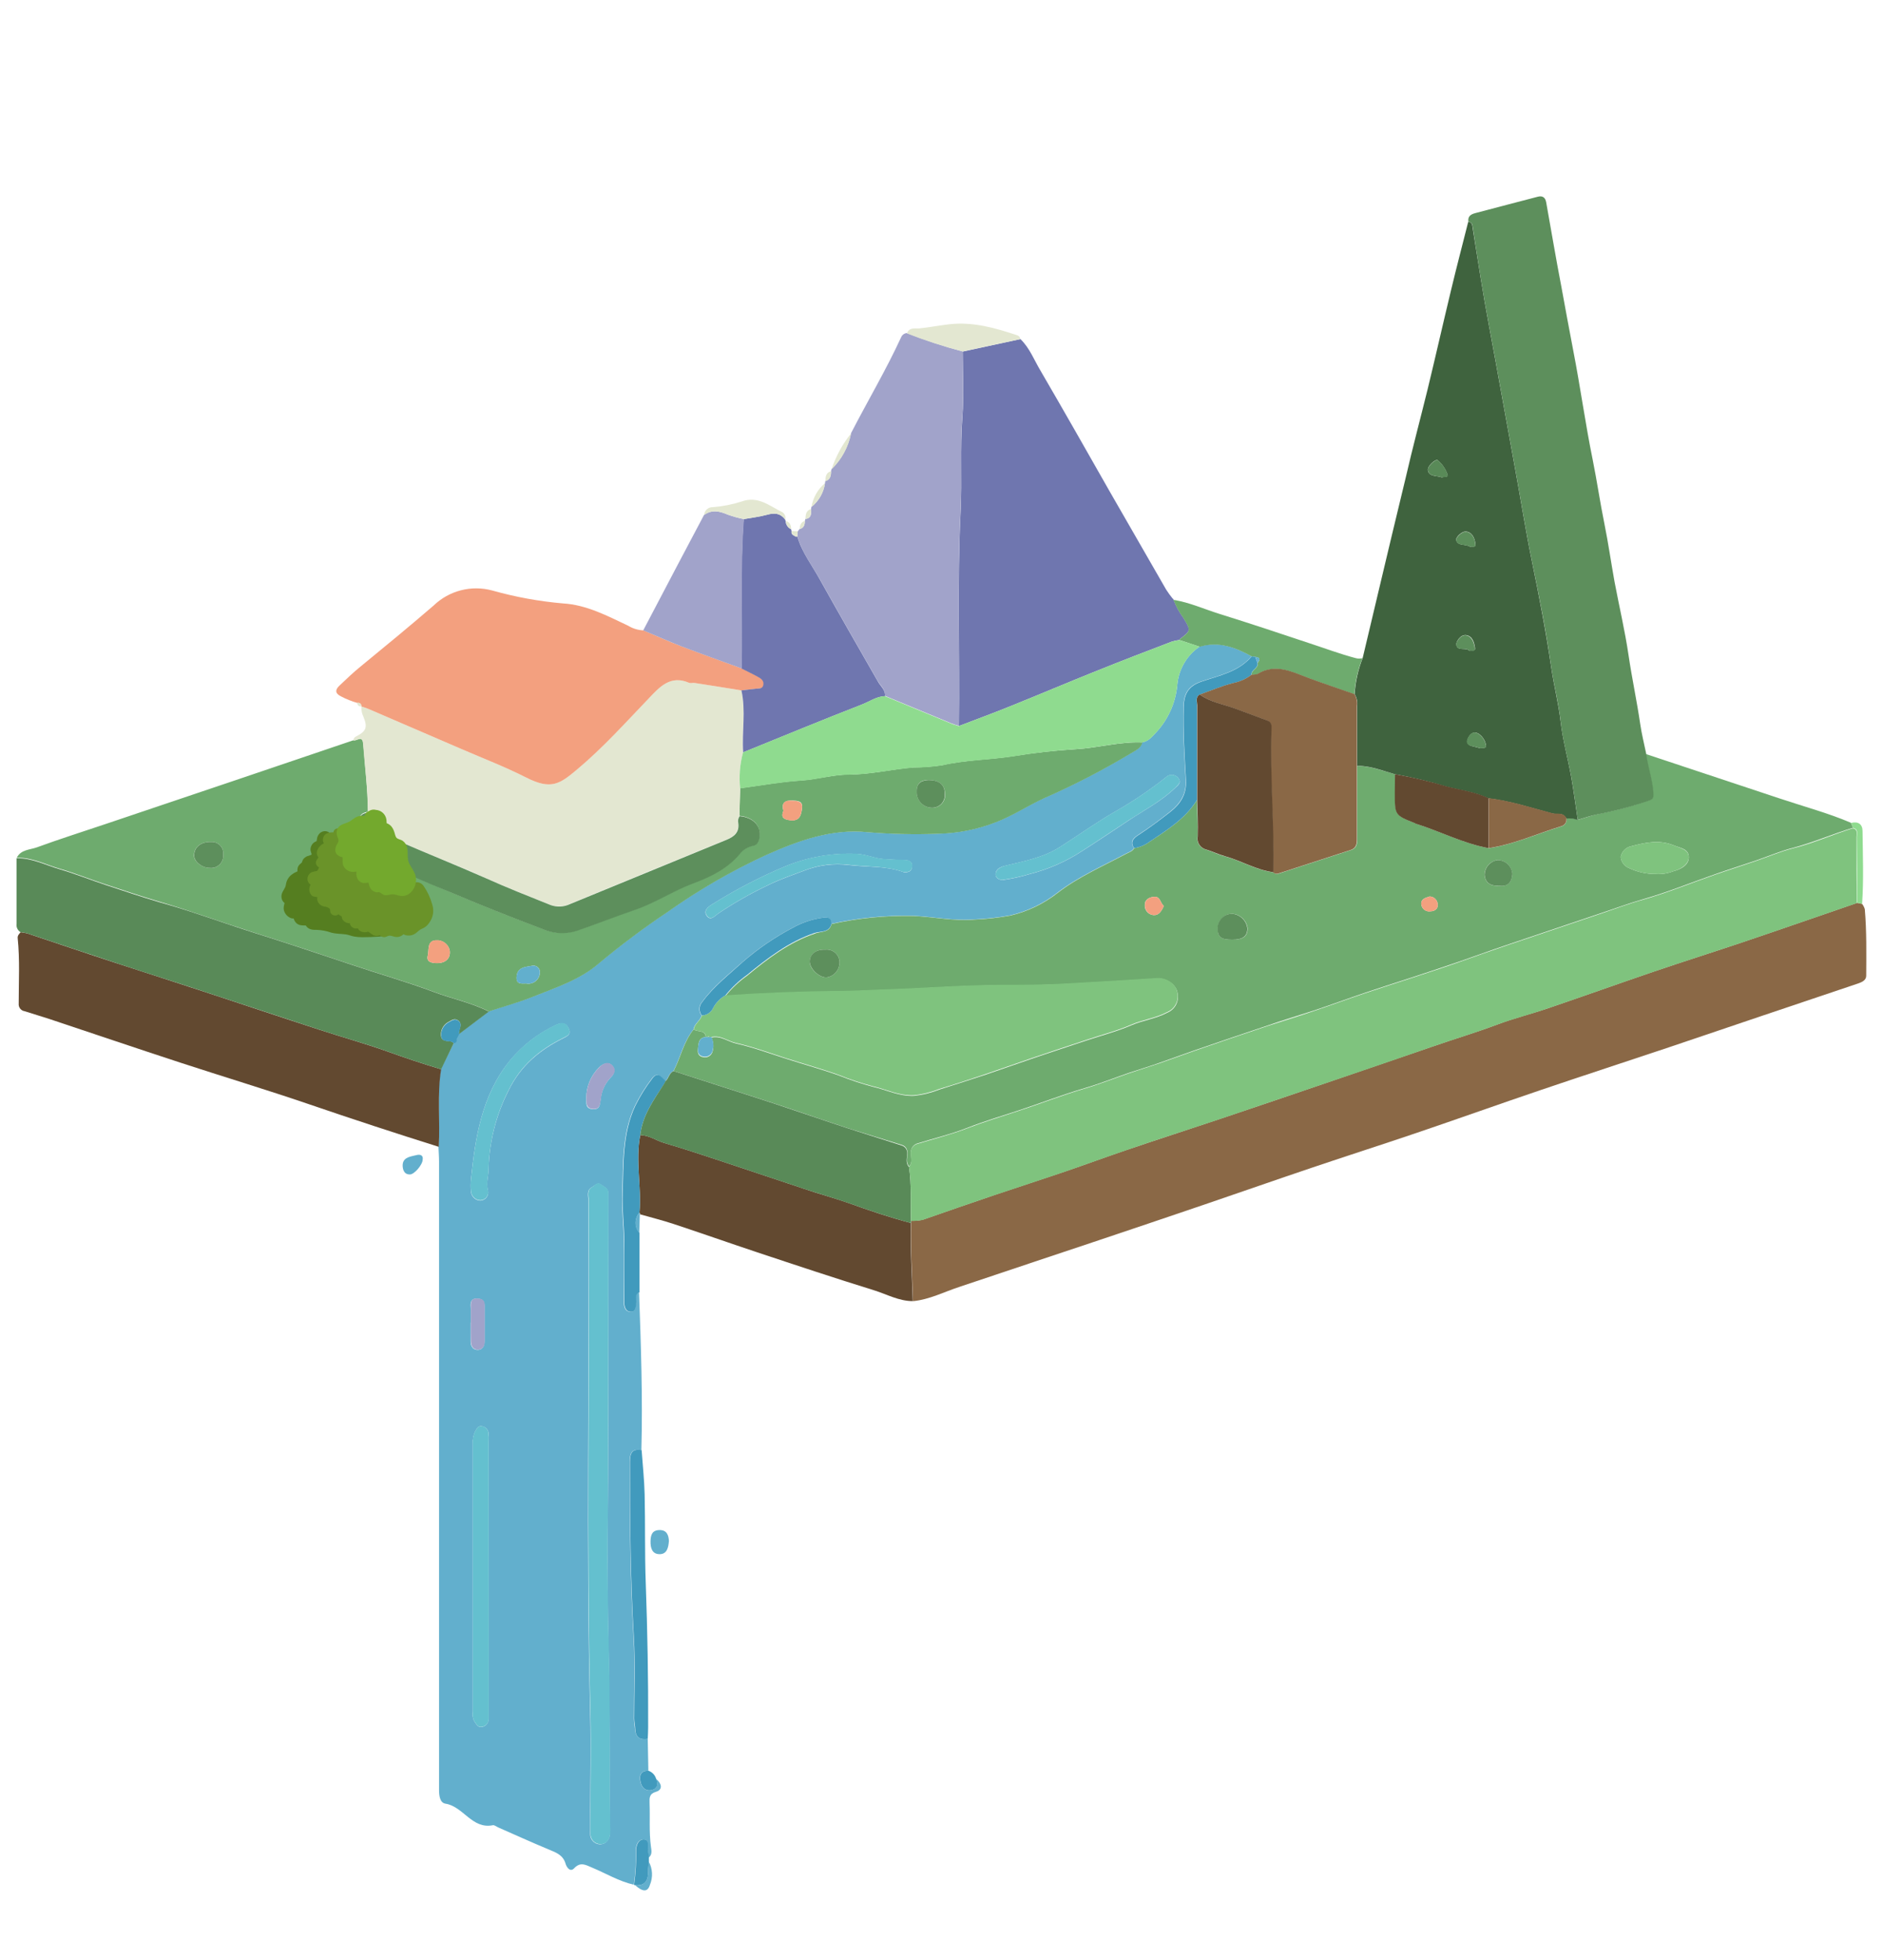 <svg width="943" height="981" viewBox="0 0 943 981" fill="none" xmlns="http://www.w3.org/2000/svg">
<path d="M324.395 870.432L324.697 886.379C320.669 886.253 320.014 888.898 320.694 891.896C321.273 894.415 322.859 896.506 325.729 896.103C329.178 895.624 329.581 893.256 328.498 890.359C331.645 893.004 331.871 895.927 328.498 896.909C325.125 897.892 325.225 899.983 325.301 902.502C325.578 909.757 324.999 917.063 325.981 924.318C326.232 926.157 326.786 928.349 324.848 929.86L324.395 925.93C324.168 923.94 325.2 920.766 322.23 920.766C319.712 920.766 318.378 923.487 318.479 926.182C318.581 931.945 318.227 937.707 317.421 943.414C309.869 941.675 303.425 937.72 296.451 934.823C293.43 933.564 290.712 931.775 287.54 935.176C285.375 937.468 283.612 934.269 283.26 932.959C282.001 928.576 278.628 927.366 275.003 925.855C266.444 922.303 258.01 918.474 249.527 914.745C248.62 914.342 247.588 913.46 246.808 913.637C236.361 915.728 232.081 904.265 223.119 902.855C220.274 902.401 219.846 898.824 219.871 895.75C219.871 865.319 219.871 834.895 219.871 804.48C219.871 730.147 219.871 655.822 219.871 581.506C219.871 578.987 219.67 576.468 219.569 573.948C220.325 561.025 218.663 548.001 220.778 535.128L227.197 522.154C228.682 521.902 228.682 520.768 228.632 519.635L229.664 517.644L244.769 506.232C252.12 503.713 259.596 501.773 266.771 498.902C278.225 494.317 290.258 490.462 299.749 482.275C310.767 473.083 322.262 464.481 334.187 456.503C349.792 445.433 366.395 435.843 383.781 427.86C399.817 420.756 416.507 414.66 434.456 416.524C446.178 417.488 457.947 417.749 469.7 417.305C479.65 417.106 489.486 415.145 498.751 411.511C507.084 408.311 514.535 403.348 522.591 399.62C537.679 393.011 552.327 385.437 566.444 376.947C568.534 375.637 571.353 374.579 571.983 371.581C575.381 371.002 577.244 368.407 579.409 366.14C585.297 359.59 588.878 351.29 589.605 342.51C589.967 338.739 591.153 335.093 593.081 331.832C595.008 328.571 597.629 325.775 600.757 323.641C610.273 320.794 618.656 323.994 626.787 328.503C620.191 336.287 610.575 338.051 601.613 341.099C595.319 343.24 592.852 346.918 592.676 353.695C592.324 365.913 593.104 378.131 593.809 390.324C594.212 397.504 591.09 402.215 585.929 406.346C580.769 410.478 575.482 414.332 569.969 417.935C567.653 419.421 565.639 421.361 567.879 424.459C567.049 426.097 565.362 426.5 563.902 427.281C552.297 433.478 540.037 438.794 529.615 446.805C522.629 452.312 514.514 456.209 505.85 458.217C499.855 459.315 493.79 459.988 487.7 460.232C477.429 461.088 467.283 458.821 457.063 458.418C443.357 458.135 429.666 459.489 416.28 462.449C416.406 459.703 414.82 459.048 412.479 459.325C406.927 460.01 401.564 461.782 396.695 464.54C387.841 469.195 379.554 474.859 371.999 481.418C364.925 487.817 357.272 493.636 351.583 501.572C350.752 502.494 350.276 503.682 350.239 504.923C350.202 506.164 350.607 507.378 351.381 508.348C350.601 510.994 347.731 512.404 347.328 515.251C342.294 521.423 340.808 529.283 337.259 536.135C334.943 537.042 334.892 539.788 333.18 541.174C331.242 539.209 329.203 536.135 326.534 539.788C323.226 544.087 320.35 548.703 317.95 553.568C311.38 567.524 312.16 582.715 311.606 597.604C311.354 605.161 312.311 612.946 312.437 620.629C312.588 631.059 312.437 641.513 312.437 651.943C312.437 654.336 313.217 656.628 315.76 656.628C318.303 656.628 318.277 654.109 318.479 652.119C318.68 650.129 317.371 647.988 320.04 646.904C320.971 673.205 321.902 699.53 321.198 725.856C316.364 725.025 315.382 727.418 315.357 731.801C315.357 761.024 315.584 790.247 317.296 819.444C318.101 832.997 317.447 846.626 317.497 860.23C317.497 862.018 317.9 863.807 318 865.621C318.328 869.727 320.593 871.062 324.395 870.432ZM304.608 713.285V601.609C304.608 600.274 304.608 598.939 304.608 597.629C304.834 594.807 302.443 594.127 300.806 592.893C299.17 591.658 297.836 593.523 296.502 594.228C293.607 595.739 294.639 598.586 294.664 600.929C295.243 686.808 293.405 772.688 295.57 858.542C295.973 874.665 295.57 890.788 295.57 906.91C295.57 910.563 295.57 914.216 295.57 917.869C295.533 918.539 295.63 919.21 295.855 919.842C296.08 920.474 296.43 921.054 296.882 921.549C297.335 922.045 297.882 922.444 298.491 922.725C299.1 923.006 299.759 923.162 300.429 923.184C303.399 923.184 305.111 921.018 305.464 918.146C305.552 916.821 305.552 915.491 305.464 914.166C305.061 883.633 305.464 853.1 304.708 822.568C303.853 785.989 304.608 749.662 304.608 713.285ZM244.769 789.415C244.769 766.81 244.769 744.212 244.769 721.624C244.858 720.127 244.807 718.626 244.618 717.139C244.483 716.312 244.083 715.551 243.48 714.97C242.876 714.388 242.101 714.018 241.269 713.915C239.356 713.613 238.752 715.099 237.997 716.434C237.022 718.373 236.604 720.544 236.788 722.707C236.788 767.397 236.788 812.096 236.788 856.804C236.47 858.623 236.828 860.496 237.795 862.069C238.828 863.354 239.583 865.016 241.697 864.361C242.51 864.148 243.235 863.686 243.772 863.04C244.309 862.395 244.631 861.597 244.693 860.759C244.693 859.449 244.693 858.114 244.693 856.778L244.769 789.415ZM235.857 590.399C235.655 592.476 235.655 594.569 235.857 596.646C235.992 597.82 236.549 598.905 237.424 599.698C238.3 600.491 239.434 600.937 240.615 600.954C241.197 600.925 241.766 600.771 242.283 600.503C242.801 600.235 243.255 599.859 243.615 599.401C243.975 598.943 244.233 598.413 244.371 597.846C244.51 597.28 244.525 596.69 244.416 596.117C243.309 592.339 244.618 588.938 244.668 585.36C245.001 571.569 248.443 558.032 254.738 545.759C260.729 533.49 270.195 525.605 281.951 519.76C284.292 518.602 286.18 517.695 284.77 514.722C283.361 511.749 280.868 511.85 278.477 513.034C269.631 517.156 261.801 523.176 255.543 530.669C241.068 548.328 237.997 569.817 235.857 590.323V590.399ZM502.074 440.507C506.697 439.882 511.26 438.88 515.719 437.509C525.051 435.15 533.925 431.25 541.975 425.971C549.855 420.932 557.634 415.718 565.412 410.553C573.191 405.389 581.599 401.056 588.422 394.481C589.756 393.171 591.971 391.811 590.033 389.442C589.674 388.979 589.219 388.598 588.7 388.325C588.181 388.053 587.609 387.896 587.024 387.865C586.438 387.834 585.853 387.93 585.308 388.145C584.763 388.361 584.271 388.692 583.865 389.115C576.14 395.229 567.979 400.769 559.446 405.691C549.603 411.259 540.364 417.935 530.798 424.006C522.465 429.321 512.874 431.085 503.484 433.352C500.966 433.957 498.726 435.04 498.6 437.433C498.474 439.826 500.765 440.481 502.074 440.431V440.507ZM452.481 436.602C454.998 436.854 456.735 436.073 456.786 433.554C456.836 431.034 454.923 430.531 452.632 430.48C449.359 430.48 446.036 430.253 442.764 430.052C437.905 429.75 433.6 427.533 428.717 427.407C417.03 426.93 405.372 428.886 394.48 433.151C381.292 438.604 368.593 445.169 356.517 452.775C354.276 454.11 352.313 455.949 353.848 458.292C355.812 461.29 358.002 458.418 359.664 457.284C367.827 451.806 376.394 446.955 385.291 442.774C391.081 439.978 397.047 437.962 402.913 435.745C409.971 432.998 417.602 432.054 425.117 432.999C434.305 434.108 443.67 433.302 452.481 436.526V436.602ZM293.607 549.487C293.833 551.855 292.826 554.828 296.678 555.18C300.53 555.533 300.328 552.938 300.781 550.369C301.15 546.23 302.927 542.344 305.816 539.36C307.755 537.571 308.334 535.077 306.42 533.238C304.507 531.399 301.889 532.407 299.925 534.397C295.934 538.379 293.665 543.771 293.607 549.411V549.487ZM235.706 662.019C235.706 665.194 235.706 668.343 235.706 671.492C235.706 673.759 236.763 675.598 239.054 675.699C241.345 675.799 242.604 674.011 242.629 671.744C242.629 665.622 242.629 659.475 242.629 653.328C242.629 650.683 240.942 650.053 238.626 650.028C236.31 650.003 235.63 651.464 235.681 653.555C235.857 656.301 235.807 659.122 235.807 661.944L235.706 662.019Z" fill="#62AFCD"/>
<path d="M416.406 462.524C429.792 459.564 443.483 458.211 457.189 458.493C467.409 458.897 477.554 461.164 487.826 460.307C493.916 460.064 499.981 459.39 505.976 458.292C514.64 456.285 522.755 452.388 529.741 446.88C540.163 438.869 552.397 433.553 564.028 427.356C565.463 426.575 567.175 426.172 568.005 424.535C570.738 424.134 573.331 423.07 575.558 421.436C584.469 415.466 593.658 409.848 599.498 400.376C599.498 406.497 599.926 412.619 599.725 418.741C599.449 420.189 599.75 421.687 600.564 422.916C601.378 424.145 602.64 425.006 604.08 425.316C607.202 426.273 610.197 427.835 613.344 428.616C621.601 430.908 629.053 435.544 637.662 436.652C638.01 437.019 638.46 437.274 638.954 437.381C639.448 437.489 639.963 437.446 640.431 437.257C652.465 433.352 664.498 429.397 676.531 425.517C679.25 424.61 679.678 422.721 679.653 420.126C679.653 407.858 679.653 395.614 679.653 383.346C686.299 383.346 692.391 385.865 698.634 387.553C698.634 390.677 698.634 393.826 698.634 396.975C698.634 408.059 698.634 408.059 708.704 412.09C709.006 412.216 709.308 412.392 709.61 412.493C721.669 416.322 732.997 422.242 745.559 424.56C758.297 422.696 769.953 417.229 782.137 413.576C782.938 413.32 783.617 412.778 784.044 412.053C784.471 411.328 784.617 410.472 784.453 409.646C786.407 409.445 788.382 409.703 790.218 410.402C793.465 409.445 796.688 408.311 800.011 407.555C808.722 405.838 817.308 403.54 825.714 400.678C828.231 399.746 827.904 398.663 827.778 396.647C827.325 390.097 825.084 383.9 824.203 377.426C846.474 384.815 868.736 392.205 890.99 399.595C902.998 403.625 915.258 406.875 926.939 411.838L927.996 414.357C917.801 417.405 908.033 421.764 897.787 424.434C891.469 426.046 885.402 428.691 879.183 430.807C872.462 433.1 865.69 435.216 859.044 437.559C847.162 441.69 835.481 446.477 823.423 449.953C815.644 452.17 808.117 454.992 800.514 457.511C785.158 462.726 769.776 467.865 754.445 473.054C746.516 475.725 738.686 478.622 730.782 481.343C722.877 484.063 715.325 486.557 707.596 489.102C699.868 491.646 691.384 494.316 683.328 497.037C675.273 499.758 666.638 502.957 658.154 505.779C650.4 508.298 642.546 510.641 634.818 513.336C622.432 517.485 610.08 521.683 597.761 525.932C592.047 527.897 586.408 530.039 580.693 532.004C575.658 533.767 570.447 535.379 565.337 537.042C558.011 539.561 550.811 542.458 543.461 544.6C532.006 547.95 520.804 552.333 509.601 556.012C501.168 558.757 492.659 561.327 484.427 564.552C476.195 567.776 467.862 569.741 459.58 572.311C458.526 572.568 457.601 573.201 456.98 574.091C456.359 574.982 456.084 576.069 456.207 577.148C456.207 579.39 457.138 581.833 455.326 583.849C453.438 581.858 454.445 579.415 454.394 577.198C454.492 576.293 454.265 575.382 453.753 574.63C453.241 573.877 452.477 573.332 451.6 573.092L425.444 565.005C419.855 563.191 414.317 561.302 408.753 559.438C401.579 556.918 394.429 554.576 387.255 552.208C378.116 549.21 368.953 546.287 359.815 543.34L337.334 536.11C340.909 529.258 342.369 521.398 347.404 515.226C349.216 516.838 353.043 515.226 353.471 519.08C349.72 519.408 349.871 522.431 349.544 524.95C349.317 526.814 349.544 528.703 352.061 529.132C353.019 529.389 354.038 529.272 354.913 528.804C355.787 528.336 356.451 527.552 356.769 526.612C357.554 524.23 357.373 521.633 356.265 519.382C360.872 518.249 364.472 521.398 368.626 522.33C377.235 524.27 385.568 527.368 393.951 530.039C402.762 532.885 411.724 535.304 420.434 538.453C425.895 540.643 431.486 542.493 437.175 543.995C443.997 545.557 450.316 548.857 457.768 548.53C462.155 548.057 466.457 546.99 470.556 545.355C478.41 542.886 486.24 540.367 494.044 537.798C502.099 535.077 510.13 532.18 518.186 529.459C526.871 526.512 535.581 523.665 544.291 520.768C551.844 518.249 559.396 516.309 566.57 513.21C572.461 510.691 578.881 509.935 584.62 506.887C586.532 506.096 588.094 504.642 589.019 502.79C589.944 500.939 590.17 498.815 589.655 496.81C588.9 492.553 583.89 489.555 579.585 489.832C564.481 490.806 549.309 491.713 534.071 492.553C523.17 493.132 512.194 493.183 501.344 493.233C481.205 493.233 461.065 494.997 440.775 495.601C434.179 495.803 427.508 496.231 420.963 496.281C401.73 496.433 382.572 497.163 363.39 498.498C366.488 494.666 370.096 491.275 374.114 488.422C384.435 479.907 395.008 471.77 407.948 467.361C410.843 466.051 415.374 467.134 416.406 462.524ZM829.263 437.483C832.204 437.676 835.152 437.22 837.898 436.148C841.498 435.191 845.777 433.226 845.752 429.044C845.727 424.862 841.473 424.51 838.2 423.149C830.874 420.151 823.876 421.764 816.852 423.603C815.56 423.875 814.377 424.522 813.451 425.463C812.524 426.403 811.895 427.596 811.641 428.893C811.724 430.129 812.159 431.315 812.896 432.311C813.632 433.307 814.638 434.07 815.795 434.511C820.006 436.522 824.622 437.539 829.288 437.483H829.263ZM420.409 482.476C420.519 481.524 420.414 480.56 420.103 479.654C419.792 478.748 419.282 477.922 418.611 477.239C417.94 476.555 417.125 476.031 416.225 475.703C415.325 475.376 414.364 475.254 413.411 475.347C408.829 475.145 405.858 477.362 405.506 480.99C405.154 484.617 409.962 489.303 413.889 489.278C415.585 489.051 417.154 488.255 418.338 487.019C419.523 485.783 420.253 484.181 420.409 482.476V482.476ZM617.246 470.359C622.583 470.359 624.798 468.671 624.798 464.665C624.553 462.776 623.671 461.027 622.298 459.708C620.925 458.389 619.142 457.578 617.246 457.41C615.372 457.362 613.554 458.049 612.181 459.325C610.807 460.601 609.987 462.364 609.895 464.237C609.744 469.074 611.255 470.334 617.12 470.359H617.246ZM750.871 443.378C755.075 443.907 757.114 441.64 757.34 437.483C757.224 435.572 756.372 433.781 754.964 432.484C753.556 431.188 751.701 430.488 749.788 430.53C748.06 430.81 746.483 431.681 745.326 432.995C744.169 434.309 743.504 435.985 743.444 437.735C743.772 442.169 746.641 443.605 750.871 443.378ZM582.858 453.455C581.071 452.221 581.222 448.921 578.352 448.895C576.061 448.895 573.317 450.054 573.317 452.8C573.251 453.429 573.31 454.065 573.491 454.671C573.672 455.277 573.972 455.842 574.372 456.331C574.772 456.821 575.266 457.226 575.824 457.524C576.381 457.821 576.993 458.005 577.622 458.065C580.341 458.267 581.65 456.151 582.858 453.455V453.455ZM716.004 448.719C713.865 449.399 711.473 449.979 711.775 452.75C711.845 453.287 712.023 453.805 712.3 454.271C712.576 454.737 712.945 455.142 713.383 455.461C713.822 455.779 714.321 456.005 714.849 456.123C715.378 456.242 715.925 456.251 716.458 456.151C718.547 456.151 720.183 454.841 720.007 452.85C720.001 451.781 719.581 450.755 718.834 449.989C718.087 449.223 717.073 448.777 716.004 448.744V448.719Z" fill="#6EAB6E"/>
<path d="M572.109 371.632C571.454 374.63 568.635 375.688 566.545 376.998C552.428 385.488 537.78 393.061 522.692 399.67C514.636 403.399 507.184 408.362 498.852 411.561C489.586 415.195 479.751 417.157 469.801 417.355C458.048 417.799 446.279 417.538 434.557 416.574C416.532 414.71 399.917 420.806 383.881 427.911C366.496 435.894 349.893 445.483 334.288 456.554C322.363 464.531 310.867 473.133 299.85 482.325C290.359 490.513 278.326 494.367 266.872 498.952C259.697 501.824 252.22 503.864 244.869 506.283C236.058 501.874 226.366 499.909 217.178 496.458C203.835 491.419 190.065 487.565 176.547 483.005C160.058 477.463 143.543 471.996 126.979 466.757C111.169 461.718 95.637 456 79.752 451.314C70.765 448.643 61.878 445.671 52.992 442.723C45.238 440.204 37.636 437.106 29.806 434.813C22.732 432.747 16.036 429.12 8.383 429.372C10.422 425.24 14.928 425.416 18.453 424.157C29.932 419.95 41.613 416.272 53.193 412.367L117.538 390.677L177.05 370.523C178.686 371.103 181.581 367.601 181.934 372.387C182.79 383.699 184.174 395.06 184.3 406.321C182.085 406.749 180.298 407.304 179.996 410.201C178.888 420.731 180.977 425.316 190.392 430.354C201.339 436.108 212.573 441.296 224.05 445.898C239.835 452.649 255.77 458.972 271.881 465.018C277.088 467.228 282.902 467.549 288.32 465.925C298.188 462.549 307.88 458.695 317.724 455.345C328.07 451.843 337.158 445.671 347.354 441.917C356.089 438.667 364.17 434.637 370.363 427.306C371.997 425.174 374.367 423.728 377.009 423.25C379.526 422.922 380.08 420.504 380.332 418.212C380.886 412.946 376.732 408.916 370.262 408.362L370.64 394.556C380.709 393.221 390.779 391.357 401.025 390.677C409.156 390.148 417.036 387.755 425.066 387.679C436.042 387.679 446.666 384.983 457.541 384.127C462.328 384.109 467.107 383.739 471.84 383.018C483.445 380.348 495.403 380.348 507.084 378.559C517.565 376.843 528.127 375.657 538.728 375.007C549.855 374.378 560.78 371.153 572.109 371.632ZM184.577 463.356C189.159 463.356 193.892 464.061 197.97 460.836C199.682 459.526 202.124 458.695 201.721 456.1C201.512 454.79 200.963 453.558 200.128 452.528C199.293 451.497 198.201 450.705 196.963 450.231C193.01 448.616 188.776 447.803 184.507 447.837C180.237 447.872 176.017 448.754 172.091 450.432C167.056 452.447 167.056 457.184 171.285 460.509C175.515 463.834 179.945 463.532 184.577 463.356ZM464.892 390.475C461.997 390.475 458.951 391.407 459.127 396.295C459.083 397.32 459.245 398.344 459.603 399.306C459.962 400.268 460.509 401.149 461.213 401.896C461.917 402.642 462.763 403.24 463.702 403.654C464.641 404.068 465.653 404.29 466.679 404.306C467.551 404.352 468.423 404.216 469.239 403.905C470.055 403.595 470.798 403.117 471.419 402.503C472.04 401.888 472.526 401.151 472.845 400.338C473.165 399.525 473.311 398.654 473.275 397.781C473.275 393.146 470.757 390.475 464.892 390.475ZM111.799 427.759C111.889 426.93 111.797 426.09 111.527 425.3C111.258 424.51 110.818 423.789 110.239 423.188C109.66 422.588 108.956 422.121 108.177 421.823C107.399 421.524 106.564 421.401 105.732 421.461C100.697 421.26 97.198 423.981 97.147 428.188C97.147 431.236 101.024 434.36 104.901 434.435C105.816 434.558 106.747 434.471 107.624 434.182C108.501 433.894 109.301 433.41 109.964 432.768C110.628 432.126 111.138 431.341 111.455 430.474C111.773 429.607 111.89 428.679 111.799 427.759V427.759ZM219.016 482.098C223.22 482.098 225.813 479.579 225.208 475.725C224.877 474.194 223.998 472.837 222.737 471.909C221.476 470.981 219.92 470.547 218.361 470.686C213.704 470.812 214.912 475.725 214.207 478.37C213.351 481.695 216.498 482.098 219.016 482.098ZM392.34 405.817C390.98 409.092 392.34 410.15 395.612 410.553C400.647 411.233 401.327 407.707 401.679 404.28C402.032 400.854 399.414 400.88 396.997 400.703C393.145 400.552 391.232 401.736 392.315 405.817H392.34ZM263.523 492.301C264.323 492.456 265.146 492.44 265.939 492.254C266.732 492.068 267.476 491.715 268.123 491.22C268.77 490.725 269.305 490.099 269.693 489.382C270.08 488.665 270.311 487.874 270.371 487.061C270.448 486.513 270.385 485.955 270.187 485.438C269.99 484.921 269.665 484.462 269.243 484.105C268.82 483.748 268.314 483.503 267.772 483.395C267.23 483.286 266.669 483.317 266.142 483.484C262.869 484.089 258.967 484.215 258.715 489.077C258.489 492.755 261.031 492.352 263.498 492.301H263.523Z" fill="#6EAB6E"/>
<path d="M932.527 452.448C933.141 453.237 933.602 454.134 933.887 455.093C934.844 466.177 934.642 477.312 934.592 488.422C934.592 490.613 932.578 491.596 930.564 492.276C898.912 502.907 867.318 513.563 835.783 524.245C814.511 531.374 793.188 538.302 771.941 545.507C750.694 552.711 730.177 560.042 709.232 567.146C691.887 573.041 674.417 578.609 657.072 584.479C639.223 590.499 621.45 596.722 603.627 602.793C585.803 608.864 567.98 614.885 550.157 620.856C526.971 628.64 503.786 636.298 480.626 644.108C472.872 646.627 465.521 650.507 457.214 651.313C456.836 638.289 455.905 625.264 456.257 612.19V611.106C458.237 611.151 460.215 610.957 462.148 610.527C474.131 606.345 486.122 602.214 498.122 598.133C509.828 594.177 521.609 590.399 533.366 586.393C543.813 582.841 554.185 578.987 564.632 575.46C580.114 570.22 595.646 565.207 611.129 560.017C628.818 554.089 646.44 548.118 663.994 542.106C681.549 536.093 699.373 529.997 717.464 523.816C728.214 520.063 739.139 516.838 749.788 512.833C758.096 509.684 766.755 507.567 775.164 504.696C792.786 498.7 810.408 492.402 828.029 486.381C842.253 481.544 856.602 477.01 870.826 472.248C882.532 468.318 894.187 464.288 905.843 460.282L930.111 451.918L932.527 452.448Z" fill="#8A6846"/>
<path d="M698.609 387.553C692.366 385.815 686.274 383.245 679.628 383.346C679.628 373.454 679.628 363.545 679.628 353.62C679.957 351.489 679.52 349.311 678.394 347.473C678.784 341.27 680.143 335.166 682.422 329.385L689.974 297.593C694.631 278.069 699.238 258.52 703.996 239.021C707.395 224.208 711.322 209.597 714.947 194.86C718.975 178.233 722.751 161.556 726.754 144.929C729.472 133.618 732.443 122.257 735.288 111.021C737.377 111.197 737.276 112.759 737.528 114.271C740.121 130.57 742.639 146.869 745.685 163.093C750.166 186.924 754.345 210.781 758.75 234.613C761.62 250.181 764.062 265.826 767.259 281.344C770.884 298.978 774.282 316.613 776.901 334.448C778.235 343.417 780.526 352.209 781.558 361.253C782.59 370.297 785.183 379.643 786.87 388.964C788.154 396.093 789.06 403.298 790.142 410.478C788.306 409.779 786.332 409.52 784.377 409.722C782.917 406.497 779.72 407.807 777.354 407.203C766.781 404.381 756.358 400.955 745.433 399.645C738.888 396.521 731.713 395.64 724.79 393.876C716.196 391.252 707.453 389.141 698.609 387.553ZM722.247 238.921C723.28 238.492 725.47 238.921 724.941 237.636C723.965 234.777 722.224 232.241 719.906 230.305C719.05 229.7 714.871 232.975 715.098 235.343C715.601 238.87 719.73 237.913 722.247 239.021V238.921ZM741.254 374.428C742.613 374.428 744.829 374.756 744.074 372.438C743.804 371.322 743.316 370.271 742.638 369.346C741.959 368.42 741.104 367.639 740.121 367.047C737.604 365.938 736.043 367.651 735.086 369.742C734.13 371.833 735.288 373.093 737.453 373.546C738.636 373.798 739.895 374.176 741.254 374.529V374.428ZM735.892 325.631C737.075 325.304 738.938 326.286 738.686 324.397C738.309 321.651 737.427 318.452 734.356 317.923C731.285 317.393 729.044 321.601 729.321 322.633C729.825 326.211 734.054 323.843 735.892 325.732V325.631ZM736.37 273.66C737.302 273.383 739.139 274.164 738.888 272.426C738.636 269.529 737.302 266.43 734.281 266.077C731.965 265.8 728.868 269.176 729.246 270.31C730.051 273.534 733.979 272.073 736.37 273.761V273.66Z" fill="#3F633E"/>
<path d="M511.036 169.743C515.668 174.202 517.883 180.223 521.106 185.589C532.862 205.742 544.291 225.896 555.846 246.201C565.211 262.525 574.601 278.841 584.016 295.149C584.991 296.668 586.05 298.131 587.188 299.532V299.532C587.326 299.596 587.447 299.691 587.543 299.809C587.639 299.927 587.707 300.064 587.742 300.212C588.927 303.418 590.563 306.437 592.6 309.181C596.502 315.63 596.477 315.63 590.889 319.887C590.889 319.887 590.889 320.19 590.738 320.341C589.423 320.49 588.126 320.76 586.861 321.147C574.274 325.959 561.863 330.72 549.452 335.708C534.801 341.578 520.275 347.75 505.624 353.644C497.215 357.045 488.681 360.169 480.198 363.419C480.676 327.596 479.291 291.748 481.079 255.95C481.859 240.23 480.726 224.485 481.96 208.74C482.791 197.832 482.136 186.823 482.136 175.991L511.036 169.743Z" fill="#6F76AF"/>
<path d="M184.2 406.397C184.2 395.035 182.689 383.724 181.833 372.463C181.481 367.676 178.586 371.178 176.949 370.599C176.981 370.186 177.121 369.79 177.355 369.449C177.59 369.108 177.91 368.836 178.284 368.659C183.318 366.14 184.199 364.124 182.035 358.859C181.238 357.224 180.874 355.411 180.977 353.594C182.06 353.972 183.167 354.274 184.225 354.728C199.833 361.446 215.424 368.164 230.998 374.881C241.899 379.592 253.001 383.85 263.549 389.216C276.136 395.589 280.466 392.264 288.924 385.185C301.889 374.352 313.167 361.756 324.848 349.589C330.285 343.92 335.673 337.723 344.987 341.729C345.843 342.081 346.976 341.729 347.958 341.855C355.736 343.064 363.49 344.374 371.269 345.558C373.585 355.836 371.445 366.241 372.15 376.569C370.559 382.449 370.064 388.572 370.69 394.632L370.312 408.437C369.963 408.908 369.719 409.449 369.597 410.023C369.476 410.597 369.479 411.19 369.607 411.762C370.287 416.448 367.694 418.665 363.742 420.277C337.561 430.959 311.396 441.699 285.249 452.498C283.74 453.203 282.107 453.602 280.443 453.671C278.779 453.74 277.118 453.479 275.557 452.901C264.656 448.543 253.731 444.235 243.032 439.423C228.078 432.672 212.823 426.827 197.718 420.176C193.086 418.186 186.289 418.035 185.383 410.629C185.557 410.322 185.664 409.981 185.699 409.63C185.733 409.279 185.693 408.924 185.581 408.589C185.47 408.254 185.289 407.947 185.051 407.686C184.813 407.425 184.523 407.218 184.2 407.077C184.271 406.978 184.31 406.859 184.31 406.737C184.31 406.614 184.271 406.495 184.2 406.397V406.397Z" fill="#E3E7D1"/>
<path d="M790.142 410.377C789.06 403.197 788.154 395.992 786.87 388.863C785.183 379.643 782.59 370.548 781.558 361.152C780.526 351.755 778.235 343.316 776.901 334.348C774.383 316.562 770.884 298.877 767.259 281.243C764.062 265.725 761.62 250.08 758.75 234.512C754.345 210.68 750.166 186.823 745.685 162.992C742.639 146.869 740.121 130.57 737.604 114.271C737.352 112.759 737.453 111.197 735.363 111.021C734.935 108.225 736.622 107.242 738.963 106.637C749.36 103.942 759.707 101.146 770.104 98.475C772.42 97.871 773.88 98.727 774.333 101.322C776.85 115.329 779.191 129.335 781.885 143.292C783.874 153.998 785.787 164.755 787.877 175.462C791.426 193.625 793.918 212.015 797.619 230.154C799.784 240.86 801.32 251.642 803.51 262.324C805.448 271.897 806.808 281.57 808.545 291.143C810.861 303.487 813.781 315.731 815.593 328.125C817.28 339.588 819.747 350.924 821.409 362.386C822.139 367.425 823.423 372.463 824.455 377.501C825.336 383.976 827.576 390.097 828.029 396.723C828.029 398.738 828.457 399.821 825.965 400.754C817.51 403.614 808.873 405.903 800.111 407.606C796.612 408.286 793.39 409.42 790.142 410.377Z" fill="#5D8F5C"/>
<path d="M371.294 345.583C363.515 344.349 355.762 343.064 347.983 341.88C347.001 341.729 345.868 342.107 345.012 341.754C335.673 337.749 330.285 343.946 324.873 349.614C313.192 361.782 301.914 374.378 288.949 385.21C280.491 392.289 276.136 395.614 263.574 389.241C253.026 383.875 241.924 379.618 231.024 374.907C215.432 368.189 199.841 361.471 184.25 354.753C183.193 354.3 182.085 353.997 181.002 353.619C181.002 352.335 180.272 351.68 178.938 351.856C176.087 351.044 173.329 349.938 170.706 348.556C167.61 346.994 167.912 345.18 169.976 343.215C173.45 339.94 176.874 336.615 180.625 333.592C192.935 323.515 205.17 313.438 217.127 303.135C220.953 299.44 225.671 296.802 230.82 295.477C235.969 294.152 241.374 294.187 246.506 295.577C258.092 298.844 269.959 301.012 281.951 302.052C293.707 302.732 304.129 308.274 314.677 313.262C316.959 314.654 319.559 315.435 322.23 315.529C328.599 318.2 334.817 321.071 341.362 323.54C351.432 327.369 361.501 330.947 371.571 334.625C374.391 336.061 377.26 337.396 380.004 338.933C381.465 339.739 382.849 340.872 382.522 342.863C382.195 344.853 380.382 344.576 378.947 344.727L371.294 345.583Z" fill="#F3A07F"/>
<path d="M482.086 175.915C482.086 186.874 482.74 197.883 481.909 208.665C480.676 224.41 481.909 240.155 481.028 255.875C479.241 291.672 480.626 327.52 480.147 363.343C478.914 362.915 477.63 362.588 476.447 362.084C465.336 357.516 454.251 352.931 443.192 348.329C443.494 345.13 440.976 343.291 439.592 340.923C429.925 324.069 420.233 307.241 410.767 290.287C406.765 283.132 401.654 276.532 399.313 268.496L399.489 265.977L400.421 264.843C402.56 264.289 403.064 262.702 403.064 260.762L403.341 259.754C406.437 259.351 406.286 257.059 406.186 254.716C406.186 254.388 406.311 254.061 406.362 253.708C410.09 250.75 412.526 246.461 413.159 241.742L413.335 240.734C415.852 240.029 416.155 237.963 416.205 235.696C416.304 235.4 416.38 235.097 416.431 234.789C421.45 229.921 424.866 223.638 426.224 216.777C434.532 200.654 443.846 185.01 451.398 168.559C451.658 168.036 452.051 167.591 452.537 167.268C453.023 166.946 453.585 166.757 454.168 166.72C463.283 170.338 472.605 173.408 482.086 175.915Z" fill="#A1A3CA"/>
<path d="M220.929 535.229C218.814 548.102 220.476 561.126 219.72 574.049C198.003 567.231 176.37 560.135 154.821 552.762C133.448 545.457 111.824 538.957 90.35 531.928C68.424 524.749 46.547 517.342 24.646 510.037C20.593 508.701 16.464 507.517 12.386 506.182C11.488 506.062 10.672 505.599 10.109 504.89C9.545 504.181 9.279 503.28 9.365 502.378C9.365 491.42 9.969 480.436 8.861 469.629C8.71 468.294 9.566 467.487 10.347 466.631C11.484 466.752 12.611 466.954 13.72 467.235C28.825 472.274 43.929 477.438 59.033 482.351C74.138 487.263 89.419 492.176 104.574 497.164C123.001 503.21 141.378 509.407 159.957 515.428C171.21 519.106 182.614 522.28 193.841 526.26C202.753 529.46 211.765 532.533 220.929 535.229Z" fill="#624930"/>
<path d="M220.929 535.229C211.765 532.533 202.753 529.46 193.791 526.235C182.614 522.255 171.134 519.08 159.906 515.402C141.454 509.382 123.077 503.184 104.523 497.138C89.419 492.1 74.163 487.339 58.983 482.325C43.803 477.312 28.774 472.249 13.669 467.21C12.561 466.929 11.434 466.727 10.296 466.606C9.579 466.181 9.005 465.551 8.651 464.796C8.296 464.041 8.176 463.197 8.307 462.373V429.624C15.86 429.372 22.657 433 29.731 435.065C37.56 437.358 45.163 440.406 52.916 442.976C61.803 445.923 70.689 448.896 79.676 451.566C95.662 455.975 111.144 461.794 126.953 466.807C143.518 472.047 160.032 477.514 176.521 483.056C190.04 487.616 203.81 491.495 217.153 496.508C226.341 499.96 236.033 501.925 244.844 506.333L229.74 517.745C229.785 516.894 229.92 516.049 230.142 515.226C230.721 513.563 231.024 511.901 229.387 510.767C227.751 509.633 226.391 510.49 224.881 511.397C223.611 511.991 222.547 512.951 221.825 514.154C221.103 515.356 220.756 516.747 220.828 518.148C221.055 521.625 223.95 520.794 226.014 521.323C226.465 521.525 226.881 521.797 227.247 522.129L220.929 535.229Z" fill="#598A58"/>
<path d="M456.156 612.165C455.804 625.239 456.735 638.263 457.113 651.288C450.115 651.288 444.073 647.836 437.653 645.846C417.967 639.75 398.407 633.25 378.821 626.725C364.9 622.09 351.13 617.228 337.158 612.618C331.67 610.804 326.056 609.419 320.518 607.832C320.543 607.677 320.531 607.519 320.483 607.37C320.435 607.221 320.352 607.085 320.241 606.975C321.374 594.052 318.076 581.103 320.619 568.205C325.074 568.205 328.674 570.976 332.778 572.16C343.351 575.233 353.798 578.785 364.271 582.236C377.21 586.519 390.099 590.903 403.039 595.185C410.415 597.704 417.942 599.695 425.268 602.289C435.513 605.967 445.583 609.393 456.156 612.165Z" fill="#624930"/>
<path d="M399.313 268.622C401.654 276.658 406.865 283.258 410.767 290.413C420.233 307.367 429.925 324.195 439.592 341.049C440.976 343.568 443.494 345.256 443.192 348.455C438.937 348.631 435.463 351.176 431.687 352.637C411.749 360.396 391.987 368.558 372.175 376.594C371.47 366.266 373.61 355.861 371.294 345.583L378.695 344.727C380.13 344.575 381.893 344.878 382.27 342.862C382.648 340.847 381.263 339.739 379.753 338.932C377.009 337.396 374.139 336.061 371.319 334.625C371.823 309.71 370.564 284.77 372.427 259.855C376.304 259.15 380.281 258.721 384.083 257.663C387.884 256.605 390.729 256.857 393.145 260.006C393.22 260.284 393.321 260.554 393.447 260.812C393.474 261.685 393.746 262.533 394.231 263.259C394.716 263.985 395.396 264.56 396.191 264.919C396.195 265.234 396.273 265.545 396.418 265.825C396.297 266.206 396.312 266.617 396.458 266.989C396.605 267.361 396.875 267.67 397.224 267.866L398.457 268.622H399.263H399.313Z" fill="#6F76AF"/>
<path d="M372.578 259.855C370.715 284.77 371.974 309.71 371.47 334.625C361.401 330.947 351.331 327.369 341.261 323.54C334.817 321.021 328.498 318.199 322.129 315.529C327.944 304.495 333.709 293.461 339.524 282.427C343.854 274.214 348.201 266.002 352.565 257.789C356.517 254.917 360.444 255.875 364.547 257.638C367.166 258.573 369.85 259.314 372.578 259.855V259.855Z" fill="#A1A3CA"/>
<path d="M590.687 320.391C590.687 320.24 590.687 320.013 590.838 319.938C596.427 315.68 596.452 315.68 592.55 309.231C590.513 306.488 588.877 303.468 587.691 300.263C595.722 301.547 603.098 304.923 610.776 307.316C625.73 311.977 640.582 316.889 655.435 321.877C663.239 324.397 670.968 327.344 678.948 329.435C680.052 329.738 681.217 329.738 682.321 329.435C680.042 335.217 678.683 341.32 678.293 347.523C670.565 344.802 662.811 342.232 655.133 339.386C646.826 336.262 638.694 332.005 629.732 337.446C628.977 337.925 627.794 337.698 626.812 337.824C626.485 335.154 630.488 334.625 629.758 331.778C631.243 330.14 631.016 329.107 628.7 328.83L626.888 328.604C618.756 324.094 610.373 320.895 600.857 323.742L590.687 320.391Z" fill="#6EAB6E"/>
<path d="M324.395 870.432C320.593 871.062 318.328 869.727 318.126 865.621C318.126 863.807 317.623 862.018 317.623 860.23C317.623 846.626 318.227 832.997 317.421 819.444C315.71 790.246 315.458 761.024 315.483 731.801C315.483 727.418 316.49 725.025 321.323 725.856C321.852 733.262 322.658 740.694 322.834 748.1C323.186 762.863 322.834 777.651 323.388 792.388C324.244 816.421 324.697 840.454 324.596 864.487C324.596 866.603 324.47 868.442 324.395 870.432Z" fill="#419ABD"/>
<path d="M320.618 568.23C318.101 581.128 321.374 594.077 320.241 607C319.002 608.386 318.318 610.18 318.318 612.039C318.318 613.898 319.002 615.691 320.241 617.077C320.241 627.019 320.241 636.953 320.241 646.879C317.572 647.962 318.932 650.305 318.68 652.094C318.428 653.882 318.454 656.628 315.961 656.603C313.469 656.578 312.638 654.311 312.638 651.917C312.638 641.488 312.638 631.033 312.638 620.604C312.512 612.92 311.556 605.237 311.808 597.578C312.361 582.69 311.581 567.499 318.151 553.543C320.552 548.677 323.427 544.062 326.736 539.763C329.404 536.135 331.443 539.183 333.382 541.148C333.18 541.589 332.953 542.018 332.702 542.433C327.416 550.495 321.726 558.279 320.618 568.23Z" fill="#419ABD"/>
<path d="M482.086 175.916C472.618 173.465 463.304 170.454 454.193 166.897C455.3 163.622 458.548 164.579 460.562 164.378C465.597 163.849 470.631 162.841 475.666 162.287C487.372 161.002 498.55 164.176 509.551 167.879C509.944 168.019 510.289 168.269 510.543 168.6C510.798 168.93 510.951 169.328 510.986 169.744L482.086 175.916Z" fill="#E3E7D1"/>
<path d="M372.578 259.855C369.867 259.312 367.2 258.571 364.598 257.638C360.494 255.875 356.567 254.918 352.615 257.789C352.686 256.709 353.17 255.698 353.967 254.966C354.765 254.234 355.813 253.838 356.894 253.86C361.822 253.492 366.689 252.545 371.395 251.038C379.576 248.015 385.467 253.33 391.937 256.454C392.479 256.854 392.895 257.402 393.136 258.031C393.377 258.661 393.433 259.346 393.296 260.006C390.779 256.857 387.884 256.656 384.234 257.663C380.583 258.671 376.354 259.15 372.578 259.855Z" fill="#E3E7D1"/>
<path d="M317.547 943.414C318.353 937.707 318.706 931.945 318.605 926.182C318.605 923.487 319.813 920.766 322.356 920.766C325.326 920.766 324.294 923.94 324.52 925.93L324.974 929.86V931.8C324.848 933.438 324.596 935.075 324.621 936.713C324.621 941.146 323.237 944.094 318.126 943.64C318.018 943.673 317.903 943.668 317.798 943.627C317.693 943.586 317.604 943.511 317.547 943.414Z" fill="#419ABD"/>
<path d="M932.528 452.447L930.01 451.918C930.01 440.909 930.01 429.901 929.884 418.892C929.884 417.254 930.74 415.063 928.072 414.458C927.694 413.576 927.342 412.694 926.989 411.939C930.514 411.007 932.729 412.518 932.754 415.969C932.88 428.062 933.383 440.28 932.528 452.447Z" fill="#8FDB8F"/>
<path d="M334.993 771.302C334.741 774.703 334.011 777.978 330.285 777.953C326.56 777.928 325.729 774.829 325.779 771.554C325.83 768.279 326.635 765.911 330.336 765.886C334.036 765.861 334.817 768.582 334.993 771.302Z" fill="#62AFCD"/>
<path d="M211.665 580.473C211.665 582.992 207.41 588.03 205.17 587.879C201.847 587.879 201.545 584.378 201.671 582.841C202.023 579.113 205.875 578.911 208.744 578.155C210.708 577.677 212.042 578.508 211.665 580.473Z" fill="#62AFCD"/>
<path d="M328.574 890.359C329.656 893.256 329.253 895.624 325.804 896.103C322.859 896.506 321.273 894.34 320.77 891.896C320.09 888.848 320.77 886.253 324.772 886.379C325.674 886.696 326.489 887.221 327.15 887.913C327.81 888.605 328.298 889.443 328.574 890.359V890.359Z" fill="#419ABD"/>
<path d="M426.224 216.953C424.866 223.814 421.45 230.098 416.431 234.965C418.58 228.418 421.898 222.315 426.224 216.953V216.953Z" fill="#E3E7D1"/>
<path d="M318.051 943.64C323.086 944.094 324.596 941.121 324.546 936.713C324.546 935.075 324.772 933.438 324.898 931.8C325.854 933.574 326.404 935.539 326.509 937.552C326.613 939.564 326.27 941.575 325.502 943.439C324.37 947.218 321.877 947.067 318.051 943.64Z" fill="#62AFCD"/>
<path d="M413.159 241.843C412.526 246.562 410.09 250.851 406.362 253.809C407.129 249.137 409.54 244.893 413.159 241.843V241.843Z" fill="#E3E7D1"/>
<path d="M320.14 617.203C318.902 615.817 318.217 614.023 318.217 612.164C318.217 610.305 318.902 608.512 320.14 607.126C320.251 607.236 320.334 607.372 320.382 607.521C320.431 607.67 320.442 607.828 320.417 607.982L320.14 617.203Z" fill="#62AFCD"/>
<path d="M406.186 254.816C406.186 257.058 406.437 259.351 403.341 259.855C403.467 257.638 403.593 255.522 406.186 254.816Z" fill="#E3E7D1"/>
<path d="M416.205 235.872C416.205 238.064 415.953 240.13 413.335 240.91C413.411 238.668 413.587 236.552 416.205 235.872Z" fill="#E3E7D1"/>
<path d="M403.064 260.762C403.064 262.701 402.56 264.289 400.421 264.843C400.572 263.004 401.05 261.366 403.064 260.762Z" fill="#E3E7D1"/>
<path d="M396.242 264.919C395.446 264.56 394.767 263.985 394.281 263.259C393.796 262.533 393.525 261.685 393.498 260.812C395.688 261.342 396.141 263.004 396.242 264.919Z" fill="#E3E7D1"/>
<path d="M399.313 268.622H398.507L397.274 267.841C396.926 267.645 396.655 267.335 396.509 266.964C396.362 266.592 396.348 266.181 396.468 265.8L399.489 265.951C399.414 266.858 399.363 267.74 399.313 268.622Z" fill="#E3E7D1"/>
<path d="M178.888 351.806C180.222 351.629 180.851 352.284 180.952 353.569C180.696 353.618 180.432 353.609 180.18 353.543C179.928 353.476 179.694 353.354 179.496 353.184C179.298 353.015 179.14 352.803 179.035 352.564C178.93 352.326 178.879 352.066 178.888 351.806Z" fill="#E3E7D1"/>
<path d="M353.521 519.08C353.093 515.251 349.267 516.838 347.454 515.226C347.857 512.379 350.727 510.968 351.507 508.323C352.742 508.27 353.936 507.868 354.952 507.163C355.968 506.459 356.763 505.481 357.247 504.343C358.652 501.779 360.744 499.659 363.289 498.221C382.472 496.886 401.629 496.156 420.862 496.004C427.407 496.004 434.079 495.526 440.674 495.324C460.814 494.72 480.953 493.082 501.243 492.956C512.119 492.956 523.095 492.956 533.97 492.276C549.074 491.47 564.246 490.563 579.485 489.555C583.84 489.278 588.85 492.276 589.554 496.534C590.069 498.538 589.843 500.662 588.918 502.513C587.993 504.365 586.431 505.82 584.52 506.61C578.78 509.659 572.36 510.389 566.47 512.933C559.295 516.057 551.642 517.972 544.19 520.491C535.48 523.388 526.77 526.235 518.085 529.182C510.029 531.903 501.999 534.8 493.943 537.521C485.887 540.242 478.31 542.71 470.455 545.078C466.356 546.713 462.054 547.781 457.667 548.253C450.115 548.58 443.897 545.28 437.074 543.718C431.386 542.217 425.795 540.366 420.333 538.176C411.623 535.027 402.712 532.608 393.85 529.762C385.467 527.066 377.135 523.993 368.525 522.053C364.371 521.121 360.771 517.972 356.164 519.105C355.913 519.13 355.66 519.13 355.409 519.105C355.107 518.602 354.755 518.476 354.352 519.105C354.075 519.127 353.796 519.119 353.521 519.08V519.08Z" fill="#7FC37E"/>
<path d="M590.687 320.391L600.757 323.691C597.629 325.825 595.008 328.622 593.081 331.883C591.153 335.143 589.967 338.789 589.605 342.56C588.878 351.34 585.297 359.64 579.409 366.19C577.244 368.457 575.381 371.052 571.983 371.632C560.68 371.153 549.754 374.377 538.526 375.007C527.999 375.698 517.514 376.917 507.109 378.66C495.378 380.449 483.42 380.449 471.865 383.119C467.132 383.84 462.353 384.21 457.566 384.228C446.691 385.084 436.067 387.704 425.091 387.78C417.061 387.78 409.181 390.299 401.05 390.777C390.98 391.458 380.785 393.297 370.665 394.657C370.039 388.597 370.534 382.474 372.125 376.594C391.937 368.558 411.699 360.396 431.637 352.637C435.413 351.176 438.887 348.631 443.141 348.455C454.218 353.04 465.303 357.625 476.396 362.21C477.58 362.714 478.914 363.041 480.097 363.469C488.581 360.22 497.115 357.096 505.523 353.695C520.174 347.8 534.7 341.628 549.351 335.758C561.762 330.72 574.274 326.009 586.76 321.197C588.041 320.807 589.356 320.537 590.687 320.391V320.391Z" fill="#8FDB8F"/>
<path d="M320.619 568.23C321.726 558.279 327.416 550.595 332.601 542.458C332.853 542.044 333.079 541.615 333.281 541.174C334.993 539.763 335.043 537.017 337.359 536.135L359.739 543.365C368.877 546.313 378.041 549.235 387.179 552.233C394.354 554.601 401.503 557.045 408.678 559.463C414.241 561.327 419.78 563.217 425.368 565.03L451.499 573.369C452.377 573.609 453.14 574.155 453.652 574.907C454.164 575.66 454.392 576.57 454.293 577.475C454.293 579.692 453.337 582.136 455.225 584.126C456.559 593.094 455.955 602.138 456.232 611.132V612.215C445.759 609.419 435.539 605.993 425.343 602.34C418.017 599.821 410.49 597.654 403.114 595.236C390.175 590.953 377.286 586.57 364.346 582.287C353.874 578.836 343.426 575.284 332.853 572.21C328.674 571.001 325.074 568.28 320.619 568.23Z" fill="#598A58"/>
<path d="M304.608 713.285C304.608 749.662 303.852 786.09 304.834 822.467C305.665 853 305.187 883.532 305.589 914.065C305.678 915.39 305.678 916.72 305.589 918.045C305.237 921.018 303.525 923.26 300.555 923.084C299.884 923.061 299.225 922.905 298.616 922.624C298.007 922.344 297.461 921.944 297.008 921.449C296.555 920.954 296.206 920.373 295.981 919.741C295.756 919.109 295.659 918.438 295.696 917.768C295.545 914.115 295.696 910.463 295.696 906.81C295.696 890.687 296.048 874.564 295.696 858.441C293.531 772.587 295.369 686.708 294.79 600.828C294.79 598.485 293.732 595.639 296.627 594.127C297.962 593.422 298.994 591.306 300.932 592.792C302.871 594.278 304.96 594.707 304.734 597.528C304.734 598.838 304.734 600.173 304.734 601.508L304.608 713.285Z" fill="#64C0CF"/>
<path d="M244.769 789.415V856.728C244.769 858.063 244.769 859.399 244.769 860.709C244.7 861.56 244.364 862.367 243.807 863.015C243.251 863.662 242.503 864.116 241.672 864.311C239.558 864.966 238.802 863.303 237.77 862.019C236.803 860.446 236.445 858.573 236.763 856.753C236.763 812.063 236.763 767.364 236.763 722.657C236.579 720.494 236.997 718.323 237.972 716.384C238.727 715.099 239.331 713.613 241.244 713.865C242.076 713.968 242.851 714.338 243.455 714.919C244.058 715.501 244.457 716.262 244.592 717.089C244.782 718.576 244.832 720.077 244.743 721.573C244.777 744.213 244.785 766.826 244.769 789.415Z" fill="#64C0CF"/>
<path d="M235.857 590.323C237.997 569.817 241.068 548.328 255.568 530.517C261.826 523.025 269.656 517.004 278.502 512.883C281.02 511.699 283.361 511.523 284.796 514.571C286.231 517.619 284.317 518.475 281.976 519.609C270.22 525.428 260.754 533.339 254.763 545.607C248.468 557.88 245.026 571.418 244.693 585.209C244.693 588.786 243.334 592.187 244.441 595.966C244.55 596.539 244.535 597.128 244.397 597.695C244.258 598.261 244.001 598.791 243.64 599.25C243.28 599.708 242.826 600.084 242.308 600.352C241.791 600.62 241.222 600.773 240.64 600.803C239.459 600.786 238.325 600.339 237.449 599.547C236.574 598.754 236.017 597.669 235.882 596.495C235.676 594.443 235.668 592.376 235.857 590.323Z" fill="#64C0CF"/>
<path d="M626.837 328.554L628.65 328.78L629.707 331.728C630.437 334.575 626.435 335.104 626.762 337.774C624.02 339.867 620.833 341.299 617.447 341.956C611.783 343.417 606.346 345.735 600.807 347.7C598.466 349.01 599.498 351.277 599.473 353.065C599.473 368.836 599.473 384.606 599.473 400.376C593.658 409.848 584.368 415.491 575.557 421.436C573.331 423.071 570.738 424.135 568.005 424.535C565.765 421.436 567.779 419.497 570.095 418.01C575.608 414.408 580.92 410.453 586.055 406.422C591.191 402.391 594.337 397.58 593.935 390.4C593.23 378.207 592.449 365.989 592.802 353.771C592.978 346.994 595.445 343.316 601.739 341.175C610.675 338.101 620.292 336.338 626.837 328.554Z" fill="#419ABD"/>
<path d="M502.074 440.431C500.765 440.431 498.449 439.726 498.6 437.458C498.751 435.191 500.966 433.982 503.484 433.302C512.874 431.034 522.465 429.271 530.798 423.955C540.364 417.884 549.603 411.208 559.446 405.641C567.979 400.719 576.14 395.178 583.865 389.065C584.271 388.641 584.763 388.311 585.308 388.095C585.853 387.879 586.438 387.784 587.024 387.815C587.609 387.846 588.181 388.003 588.7 388.275C589.219 388.547 589.674 388.928 590.033 389.392C591.971 391.659 589.756 393.02 588.422 394.431C581.599 401.006 573.317 405.339 565.412 410.503C557.508 415.667 549.855 420.882 541.975 425.921C533.925 431.2 525.051 435.099 515.719 437.458C511.259 438.821 506.696 439.815 502.074 440.431Z" fill="#64C0CF"/>
<path d="M452.481 436.526C443.67 433.352 434.305 434.007 425.192 432.924C417.678 431.978 410.047 432.922 402.988 435.67C397.047 437.886 391.081 439.902 385.367 442.698C376.47 446.879 367.903 451.73 359.739 457.209C358.078 458.342 355.888 461.214 353.924 458.216C352.388 455.873 354.352 454.034 356.592 452.699C368.668 445.093 381.368 438.528 394.555 433.075C405.447 428.81 417.105 426.854 428.792 427.331C433.676 427.507 437.981 429.674 442.839 429.976C446.112 430.178 449.435 430.354 452.707 430.404C454.998 430.404 456.912 430.933 456.861 433.478C456.811 436.022 454.898 436.778 452.481 436.526Z" fill="#64C0CF"/>
<path d="M363.289 498.221C360.744 499.659 358.652 501.779 357.247 504.343C356.763 505.481 355.968 506.459 354.952 507.163C353.936 507.867 352.742 508.27 351.507 508.323C350.733 507.353 350.328 506.139 350.365 504.898C350.402 503.657 350.878 502.469 351.709 501.547C357.398 493.712 365.051 487.892 372.125 481.393C379.68 474.834 387.967 469.17 396.821 464.514C401.689 461.757 407.053 459.985 412.605 459.3C414.946 459.023 416.532 459.677 416.406 462.423C415.248 467.034 410.843 466.001 407.847 467.034C394.907 471.442 384.334 479.63 374.013 488.094C369.992 490.963 366.384 494.371 363.289 498.221V498.221Z" fill="#419ABD"/>
<path d="M293.607 549.412C293.671 543.718 295.989 538.283 300.051 534.296C302.015 532.306 304.356 531.097 306.546 533.138C308.736 535.178 307.88 537.471 305.942 539.259C303.053 542.244 301.276 546.13 300.907 550.268C300.454 552.787 300.479 555.433 296.804 555.08C293.128 554.727 293.833 551.704 293.607 549.412Z" fill="#A1A3CA"/>
<path d="M235.807 661.944C235.807 659.122 235.807 656.301 235.807 653.479C235.807 651.388 236.209 649.927 238.752 649.952C241.295 649.978 242.729 650.607 242.755 653.253C242.755 659.399 242.755 665.546 242.755 671.668C242.755 673.935 241.496 675.724 239.18 675.623C236.864 675.522 235.857 673.683 235.832 671.416C235.781 668.267 235.807 665.068 235.807 661.944Z" fill="#A1A3CA"/>
<path d="M227.348 522.255C226.982 521.923 226.565 521.651 226.115 521.448C224.05 520.919 221.08 521.751 220.929 518.274C220.857 516.873 221.204 515.482 221.926 514.28C222.648 513.077 223.712 512.117 224.982 511.523C226.492 510.616 227.902 509.81 229.488 510.893C231.074 511.976 230.822 513.689 230.243 515.352C230.021 516.175 229.886 517.02 229.84 517.871V517.871L228.808 519.861C228.833 520.869 228.833 522.003 227.348 522.255Z" fill="#419ABD"/>
<path d="M228.783 519.735L229.815 517.745L228.783 519.735Z" fill="#598A58"/>
<path d="M456.232 611.107C455.955 602.113 456.559 593.069 455.225 584.101C457.037 582.085 456.106 579.642 456.106 577.4C455.983 576.321 456.258 575.234 456.879 574.343C457.5 573.453 458.425 572.82 459.479 572.563C467.762 570.044 476.245 567.928 484.326 564.804C492.407 561.68 501.143 559.01 509.5 556.264C520.829 552.586 531.905 548.202 543.36 544.852C550.711 542.685 557.91 539.813 565.236 537.294C570.271 535.581 575.507 533.969 580.592 532.256C586.307 530.291 591.946 528.15 597.66 526.185C609.996 521.902 622.348 517.703 634.717 513.589C642.445 511.069 650.3 508.727 658.053 506.031C666.461 503.209 674.769 500.136 683.227 497.289C691.686 494.443 699.414 492.024 707.495 489.354C715.576 486.684 722.978 484.316 730.681 481.595C738.384 478.874 746.415 475.977 754.345 473.307C769.676 468.117 785.057 462.978 800.413 457.763C807.966 455.244 815.518 452.322 823.322 450.206C835.38 446.729 847.061 441.943 858.943 437.811C865.665 435.468 872.437 433.352 879.083 431.06C885.301 428.944 891.368 426.298 897.686 424.686C908.033 422.167 917.826 417.683 927.895 414.609C930.589 415.214 929.708 417.406 929.733 419.043C929.733 430.052 929.733 441.061 929.859 452.07L905.591 460.434C893.935 464.439 882.28 468.47 870.574 472.4C856.325 477.161 841.976 481.696 827.778 486.532C810.156 492.553 792.534 498.851 774.912 504.847C766.504 507.719 757.844 509.885 749.536 512.984C738.888 516.989 727.962 520.214 717.213 523.968C699.456 530.131 681.658 536.228 663.818 542.257C645.978 548.286 628.356 554.257 610.952 560.168C595.47 565.358 579.938 570.245 564.456 575.611C554.008 579.138 543.637 582.992 533.189 586.544C521.483 590.55 509.702 594.329 497.945 598.284C486.189 602.239 473.954 606.497 461.972 610.678C460.082 611.045 458.155 611.189 456.232 611.107V611.107Z" fill="#7FC37E"/>
<path d="M600.858 347.649C606.396 345.684 611.833 343.367 617.498 341.905C620.883 341.248 624.071 339.817 626.812 337.723C627.794 337.598 628.977 337.724 629.732 337.346C638.694 331.904 646.826 336.162 655.133 339.285C662.811 342.132 670.565 344.702 678.293 347.422C679.42 349.26 679.857 351.439 679.527 353.569C679.527 363.495 679.527 373.404 679.527 383.296C679.527 395.564 679.527 407.808 679.527 420.076C679.527 422.595 679.124 424.56 676.405 425.467C664.372 429.347 652.339 433.302 640.306 437.207C639.837 437.396 639.322 437.439 638.828 437.331C638.334 437.223 637.884 436.969 637.536 436.602C637.989 412.77 635.825 388.964 636.58 365.107C636.605 364.612 636.605 364.116 636.58 363.621C636.603 362.955 636.406 362.3 636.019 361.758C635.632 361.216 635.077 360.817 634.44 360.623C629.053 358.658 623.665 356.617 618.278 354.627C612.488 352.486 606.119 351.529 600.858 347.649Z" fill="#8A6846"/>
<path d="M600.858 347.649C606.119 351.478 612.488 352.435 618.48 354.627C623.867 356.617 629.254 358.658 634.641 360.623C635.278 360.817 635.833 361.216 636.22 361.758C636.607 362.3 636.804 362.955 636.781 363.621C636.806 364.116 636.806 364.612 636.781 365.107C636.026 388.964 638.191 412.77 637.738 436.602C629.128 435.493 621.677 430.858 613.42 428.565C610.273 427.684 607.277 426.223 604.155 425.265C602.715 424.956 601.453 424.095 600.639 422.866C599.825 421.637 599.524 420.138 599.8 418.69C600.002 412.569 599.674 406.447 599.574 400.325C599.574 384.555 599.574 368.785 599.574 353.015C599.549 351.277 598.516 349.009 600.858 347.649Z" fill="#624930"/>
<path d="M698.609 387.553C707.45 389.091 716.193 391.152 724.79 393.725C731.713 395.489 738.888 396.37 745.433 399.494C745.433 407.833 745.433 416.197 745.433 424.535C732.846 422.217 721.543 416.297 709.484 412.468C709.182 412.468 708.88 412.191 708.578 412.065C698.508 408.06 698.508 408.06 698.508 396.95C698.559 393.826 698.609 390.677 698.609 387.553Z" fill="#624930"/>
<path d="M745.483 424.535C745.483 416.196 745.483 407.833 745.483 399.494C756.409 400.829 766.831 404.255 777.404 407.052C779.771 407.682 782.968 406.372 784.428 409.571C784.592 410.396 784.446 411.253 784.019 411.978C783.592 412.703 782.913 413.245 782.112 413.501C769.877 417.204 758.222 422.671 745.483 424.535Z" fill="#8A6846"/>
<path d="M829.288 437.484C824.614 437.543 819.989 436.526 815.77 434.511C814.613 434.07 813.607 433.307 812.87 432.311C812.134 431.315 811.699 430.129 811.616 428.893C811.869 427.597 812.499 426.404 813.426 425.463C814.352 424.522 815.535 423.875 816.827 423.603C823.851 421.764 830.849 420.152 838.175 423.15C841.498 424.51 845.727 425.19 845.727 429.044C845.727 432.899 841.472 435.191 837.873 436.149C835.142 437.213 832.213 437.669 829.288 437.484Z" fill="#7FC37E"/>
<path d="M420.409 482.476C420.253 484.182 419.523 485.783 418.338 487.019C417.154 488.255 415.585 489.051 413.889 489.278C409.962 489.278 405.279 484.643 405.506 480.99C405.732 477.337 408.829 475.146 413.411 475.347C414.364 475.254 415.325 475.376 416.225 475.703C417.125 476.031 417.94 476.556 418.611 477.239C419.282 477.923 419.792 478.748 420.103 479.654C420.414 480.56 420.519 481.524 420.409 482.476Z" fill="#5D8F5C"/>
<path d="M617.12 470.359C611.255 470.359 609.744 469.074 609.769 464.238C609.861 462.364 610.681 460.601 612.055 459.325C613.428 458.05 615.247 457.362 617.12 457.411C619.016 457.578 620.799 458.389 622.172 459.708C623.545 461.028 624.427 462.777 624.672 464.666C624.723 468.571 622.457 470.384 617.12 470.359Z" fill="#5D8F5C"/>
<path d="M750.871 443.379C746.641 443.555 743.772 442.119 743.495 437.736C743.554 435.985 744.219 434.309 745.376 432.995C746.533 431.681 748.111 430.81 749.839 430.531C751.751 430.488 753.606 431.188 755.014 432.485C756.422 433.781 757.274 435.573 757.391 437.484C757.114 441.691 755.075 443.958 750.871 443.379Z" fill="#5D8F5C"/>
<path d="M582.858 453.455C581.65 456.126 580.341 458.242 577.697 458.065C577.068 458.006 576.457 457.822 575.899 457.524C575.341 457.226 574.848 456.821 574.448 456.331C574.047 455.842 573.748 455.278 573.567 454.672C573.386 454.065 573.327 453.429 573.393 452.8C573.393 450.054 576.061 448.896 578.427 448.896C581.222 448.946 581.071 452.246 582.858 453.455Z" fill="#F3A07F"/>
<path d="M353.521 519.08C353.83 519.118 354.143 519.118 354.453 519.08H355.51C355.761 519.105 356.014 519.105 356.265 519.08C357.373 521.331 357.554 523.927 356.769 526.31C356.451 527.25 355.787 528.033 354.913 528.501C354.038 528.969 353.019 529.087 352.061 528.829C349.695 528.401 349.367 526.512 349.544 524.647C349.921 522.431 349.77 519.408 353.521 519.08Z" fill="#62AFCD"/>
<path d="M716.004 448.744C717.077 448.777 718.095 449.227 718.843 449.998C719.59 450.769 720.007 451.801 720.007 452.876C720.183 454.866 718.547 456.1 716.457 456.176C715.925 456.276 715.378 456.267 714.849 456.148C714.321 456.03 713.822 455.804 713.383 455.486C712.945 455.167 712.576 454.763 712.3 454.296C712.023 453.83 711.844 453.313 711.775 452.775C711.473 450.004 713.864 449.424 716.004 448.744Z" fill="#F3A07F"/>
<path d="M185.383 410.629C186.188 418.187 193.086 418.187 197.819 420.278C212.923 426.853 228.028 432.874 243.132 439.524C253.831 444.336 264.757 448.644 275.657 453.002C277.219 453.58 278.88 453.842 280.544 453.772C282.207 453.703 283.841 453.304 285.349 452.599C311.514 441.817 337.678 431.077 363.843 420.378C367.795 418.766 370.388 416.549 369.708 411.864C369.58 411.291 369.576 410.698 369.698 410.124C369.82 409.55 370.064 409.009 370.413 408.538C376.832 409.092 380.986 413.123 380.483 418.388C380.231 420.58 379.677 422.998 377.16 423.427C374.518 423.905 372.148 425.351 370.514 427.483C364.321 434.813 356.24 438.844 347.504 442.094C337.309 445.848 328.221 452.02 317.874 455.521C308.031 458.872 298.339 462.726 288.471 466.102C283.053 467.726 277.239 467.405 272.032 465.195C255.971 459.149 240.036 452.826 224.201 446.074C212.668 441.544 201.375 436.423 190.367 430.732C180.952 425.518 178.863 420.983 179.97 410.579C180.272 407.682 182.06 407.127 184.275 406.699C184.331 406.79 184.36 406.895 184.36 407.002C184.36 407.108 184.331 407.213 184.275 407.304C183.948 408.412 183.444 409.873 185.383 410.629Z" fill="#5D8F5C"/>
<path d="M184.577 463.355C179.945 463.355 175.338 463.708 171.285 460.584C167.232 457.461 167.182 452.573 172.091 450.508C176.017 448.829 180.237 447.947 184.507 447.913C188.776 447.878 193.01 448.692 196.963 450.306C198.201 450.78 199.293 451.573 200.128 452.603C200.963 453.633 201.512 454.866 201.721 456.176C202.124 458.695 199.682 459.602 197.97 460.912C193.841 464.061 189.159 463.255 184.577 463.355Z" fill="#7FC37E"/>
<path d="M464.892 390.476C470.682 390.476 473.3 392.995 473.149 397.731C473.192 398.601 473.053 399.471 472.741 400.285C472.429 401.099 471.951 401.838 471.337 402.457C470.724 403.076 469.988 403.56 469.178 403.878C468.367 404.196 467.499 404.342 466.629 404.306C465.603 404.29 464.591 404.069 463.652 403.655C462.713 403.241 461.867 402.643 461.163 401.896C460.459 401.149 459.911 400.269 459.553 399.307C459.195 398.345 459.033 397.321 459.076 396.295C458.951 391.458 461.997 390.652 464.892 390.476Z" fill="#5D8F5C"/>
<path d="M111.799 427.76C111.888 428.672 111.772 429.592 111.458 430.453C111.145 431.315 110.642 432.094 109.988 432.735C109.333 433.376 108.543 433.861 107.675 434.155C106.808 434.45 105.886 434.545 104.976 434.435C101.1 434.435 97.172 431.236 97.223 428.188C97.223 423.981 100.747 421.26 105.807 421.462C106.633 421.413 107.459 421.545 108.229 421.848C108.999 422.152 109.693 422.62 110.263 423.219C110.834 423.819 111.266 424.536 111.532 425.32C111.797 426.104 111.888 426.937 111.799 427.76Z" fill="#5D8F5C"/>
<path d="M219.015 482.098C216.498 482.098 213.376 481.695 214.207 478.32C214.912 475.574 213.704 470.762 218.361 470.636C219.92 470.496 221.476 470.931 222.737 471.859C223.998 472.787 224.877 474.144 225.208 475.674C225.787 479.705 223.194 482.048 219.015 482.098Z" fill="#F3A07F"/>
<path d="M392.315 405.817C391.232 401.736 393.145 400.426 396.972 400.779C399.489 400.955 402.007 401.182 401.654 404.356C401.302 407.53 400.698 411.309 395.587 410.629C392.365 410.15 390.955 409.092 392.315 405.817Z" fill="#F3A07F"/>
<path d="M263.498 492.301C260.981 492.301 258.463 492.755 258.69 489.077C258.942 484.215 262.844 484.038 266.116 483.484C266.644 483.317 267.205 483.286 267.747 483.395C268.289 483.503 268.795 483.748 269.217 484.105C269.64 484.462 269.965 484.921 270.162 485.438C270.359 485.955 270.423 486.513 270.346 487.061C270.286 487.874 270.055 488.665 269.667 489.382C269.28 490.099 268.745 490.725 268.098 491.22C267.451 491.715 266.707 492.068 265.914 492.254C265.121 492.44 264.298 492.456 263.498 492.301Z" fill="#62AFCD"/>
<path d="M722.248 239.021C719.73 237.913 715.602 238.87 715.148 235.343C714.846 233.076 719.101 229.801 719.957 230.305C722.274 232.241 724.015 234.777 724.991 237.636C725.47 239.072 723.28 238.593 722.248 239.021Z" fill="#598A58"/>
<path d="M741.254 374.529C739.895 374.176 738.737 373.798 737.327 373.546C735.162 373.093 733.878 372.06 734.96 369.742C736.043 367.425 737.478 365.938 739.995 367.047C741.007 367.64 741.888 368.433 742.585 369.377C743.282 370.321 743.78 371.396 744.048 372.539C744.829 374.856 742.639 374.453 741.254 374.529Z" fill="#5D8F5C"/>
<path d="M735.892 325.732C734.054 323.843 729.825 326.211 729.221 322.734C729.045 321.701 731.361 317.52 734.256 318.023C737.151 318.527 738.208 321.752 738.586 324.498C738.938 326.387 737.075 325.405 735.892 325.732Z" fill="#5D8F5C"/>
<path d="M736.37 273.761C733.979 272.174 729.951 273.534 729.221 270.41C728.944 269.277 732.04 265.901 734.256 266.178C737.277 266.531 738.611 269.629 738.862 272.527C739.139 274.265 737.302 273.484 736.37 273.761Z" fill="#5D8F5C"/>
<path d="M185.383 410.629C183.444 409.949 183.948 408.487 184.2 407.077C184.523 407.218 184.813 407.425 185.051 407.686C185.289 407.946 185.47 408.254 185.581 408.589C185.693 408.924 185.733 409.279 185.699 409.63C185.664 409.981 185.557 410.322 185.383 410.629V410.629Z" fill="#6EAB6E"/>
<path d="M397.274 267.866L398.507 268.647L397.274 267.866Z" fill="#A1A3CA"/>
<path d="M629.757 331.728L628.7 328.78C631.016 329.057 631.243 330.015 629.757 331.728Z" fill="#62AFCD"/>
<path d="M355.51 519.206H354.453C354.956 518.576 355.208 518.702 355.51 519.206Z" fill="#6EAB6E"/>
<path d="M193.9 462.43C189.64 461.15 185.63 459.77 182.38 456.61C179.2 453.541 176.464 450.044 174.25 446.22C172 442.22 171.05 437.75 170 433.34C168.88 428.593 167.727 423.85 166.54 419.11C166.422 418.581 166.121 418.11 165.69 417.78C165.504 417.347 165.208 416.971 164.83 416.69C164.12 416.211 163.268 415.99 162.414 416.062C161.561 416.135 160.759 416.498 160.14 417.09C159.502 417.701 159.051 418.482 158.84 419.34C158.7 419.82 158.73 420.34 158.59 420.8C158.558 420.891 158.535 420.985 158.52 421.08C158.415 421.094 158.313 421.128 158.22 421.18C157.375 421.527 156.66 422.129 156.172 422.901C155.685 423.673 155.45 424.578 155.5 425.49C155.5 425.95 156.12 427.57 156.08 427.66C155.92 428.05 153.95 428.52 153.63 428.66C152.977 428.989 152.396 429.445 151.92 430C151.572 430.601 151.29 431.238 151.08 431.9C151.16 431.69 150.55 432.3 150.42 432.4C150.025 432.714 149.687 433.092 149.42 433.52C149.009 434.328 148.862 435.244 149 436.14L148.47 436.39C147.585 436.768 146.754 437.262 146 437.86C144.466 439.061 143.458 440.81 143.19 442.74C142.96 444.74 141.48 445.83 141.05 447.74C140.834 448.667 140.925 449.639 141.31 450.51C141.475 450.874 141.695 451.211 141.96 451.51C142.13 451.687 142.311 451.854 142.5 452.01C142.06 453.79 141.71 455.22 142.73 457.01C143.184 457.817 143.825 458.503 144.6 459.01C145.023 459.293 145.485 459.515 145.97 459.67C146.373 459.741 146.781 459.775 147.19 459.77C146.97 459.97 147.57 461.02 147.8 461.36C148.345 462.145 149.137 462.726 150.05 463.01C150.75 463.184 151.469 463.265 152.19 463.25C152.5 463.229 152.81 463.229 153.12 463.25L153.23 463.41L153.62 463.92C154.9 465.35 156.71 465.49 158.51 465.45C161.012 465.53 163.487 465.992 165.85 466.82C168.34 467.51 170.68 467.38 173.19 467.72C174.6 467.91 175.93 468.54 177.34 468.79C178.717 469.028 180.113 469.142 181.51 469.13C184.25 469.13 187.02 469.02 189.75 468.84C192.05 468.69 194.11 468.18 195.35 466.08C195.536 465.752 195.646 465.387 195.671 465.011C195.697 464.635 195.638 464.258 195.499 463.908C195.36 463.557 195.144 463.243 194.867 462.987C194.591 462.731 194.26 462.541 193.9 462.43V462.43Z" fill="#557E20"/>
<path d="M216.44 452.68C215.542 449.435 214.116 446.361 212.22 443.58C211.881 443.035 211.422 442.574 210.878 442.234C210.334 441.893 209.719 441.681 209.081 441.613C208.443 441.546 207.797 441.625 207.194 441.844C206.591 442.064 206.046 442.418 205.6 442.88C204.88 443.52 204.3 444.88 203.46 445.33C202.62 445.78 200.75 444.85 199.65 444.77C198.752 444.695 197.848 444.815 197 445.12C196.62 445.26 195.57 445.73 195.5 445.72C194.89 445.6 194.24 444.88 193.59 444.72C192.91 444.528 192.206 444.441 191.5 444.46C190.843 444.602 190.171 444.655 189.5 444.62C188.96 444.45 188.56 443.79 188.01 443.46C187.455 443.149 186.849 442.942 186.22 442.85L185.77 442.77C185.361 442.213 184.844 441.743 184.25 441.39C183.742 441.099 183.21 440.851 182.66 440.65C182.49 440.59 181.94 440.29 181.58 440.18C181.567 439.712 181.51 439.247 181.41 438.79C181.206 438.197 180.863 437.662 180.41 437.23C179.413 436.447 178.286 435.848 177.08 435.46C176.72 433.46 174.87 431.56 173.8 429.59C172.11 426.48 172.8 422.82 171.27 419.66C171.804 418.898 172.061 417.978 172 417.05C171.82 414.05 167.29 413.84 167 416.6H166.88L165.8 416.66C165.196 416.698 164.601 416.82 164.03 417.02C163.512 417.197 163.043 417.495 162.664 417.89C162.285 418.285 162.006 418.765 161.85 419.29C161.697 419.756 161.648 420.25 161.706 420.738C161.765 421.225 161.93 421.693 162.19 422.11C161.651 422.375 161.15 422.711 160.7 423.11C159.696 423.911 158.991 425.028 158.7 426.28C158.602 426.798 158.624 427.332 158.762 427.842C158.901 428.351 159.153 428.822 159.5 429.22C158.963 429.801 158.542 430.48 158.26 431.22C158.148 431.652 158.158 432.107 158.288 432.534C158.419 432.961 158.665 433.344 159 433.64C159.19 433.8 159.46 434.01 159.78 434.23C159.701 434.341 159.63 434.458 159.57 434.58C159.463 434.804 159.379 435.039 159.32 435.28C159.104 435.48 158.922 435.713 158.78 435.97C157.817 436.123 156.868 436.35 155.94 436.65C155.415 436.938 154.965 437.347 154.628 437.842C154.291 438.337 154.076 438.905 154 439.5C153.931 440.014 153.978 440.538 154.139 441.031C154.3 441.525 154.571 441.975 154.93 442.35C155.117 442.544 155.328 442.712 155.56 442.85C155.539 442.885 155.516 442.918 155.49 442.95C154.913 443.951 154.738 445.134 155 446.26C155.222 447.234 155.809 448.086 156.64 448.64C157.399 448.846 158.176 448.984 158.96 449.05C158.87 449.341 158.829 449.645 158.84 449.95C158.869 450.517 159.019 451.072 159.279 451.578C159.539 452.083 159.905 452.527 160.35 452.88C161.148 453.477 162.105 453.825 163.1 453.88C163.838 454.045 164.525 454.388 165.1 454.88C165.55 455.53 165.1 456.6 165.86 457.39C166.324 457.9 166.967 458.211 167.655 458.257C168.342 458.304 169.022 458.083 169.55 457.64C169.6 457.715 169.657 457.785 169.72 457.85C170.132 458.215 170.606 458.503 171.12 458.7C171.124 459.262 171.276 459.814 171.56 460.3C171.964 460.882 172.506 461.355 173.138 461.676C173.77 461.998 174.471 462.157 175.18 462.14C175.287 462.866 175.657 463.528 176.22 464C176.826 464.521 177.601 464.802 178.4 464.79L179.24 464.67V464.72C179.86 466.28 181.84 466.79 183.24 466.61C183.627 466.559 184.009 466.472 184.38 466.35C184.488 466.428 184.602 466.498 184.72 466.56C185.448 467.126 186.209 467.647 187 468.12C187.5 468.355 188.047 468.477 188.6 468.477C189.153 468.477 189.699 468.355 190.2 468.12C190.567 468.484 191.006 468.767 191.49 468.95C193.02 469.52 193.88 468.39 195.16 468.35C196.16 468.35 197.29 468.97 198.35 469.02C199.535 469.129 200.716 468.77 201.64 468.02C201.779 467.907 201.91 467.783 202.03 467.65L202.27 467.77C202.858 468.078 203.506 468.256 204.17 468.29C205.596 468.409 207.017 468.008 208.17 467.16C209.35 466.29 210.01 465.4 211.41 464.85C212.897 464.26 214.155 463.208 215 461.85C215.955 460.547 216.584 459.035 216.835 457.44C217.085 455.844 216.95 454.212 216.44 452.68V452.68Z" fill="#6A9329"/>
<path d="M208.16 438.65C207.65 436.37 206.16 434.55 205.09 432.54C203.52 429.64 204.67 426.79 203.75 423.8C203.377 422.58 202.602 421.523 201.55 420.8C200.69 420.23 199.3 420.12 198.61 419.39C197.92 418.66 197.81 417.39 197.5 416.59C197.191 415.53 196.682 414.539 196 413.67C195.369 412.951 194.568 412.401 193.67 412.07C193.67 411.87 193.62 411.67 193.59 411.48C193.609 411.007 193.572 410.534 193.48 410.07C193.26 408.829 192.633 407.696 191.696 406.852C190.759 406.007 189.568 405.5 188.31 405.41C187.693 405.234 187.045 405.2 186.413 405.309C185.781 405.418 185.182 405.668 184.66 406.04V406.04C184.424 406.112 184.204 406.228 184.01 406.38C183.637 406.578 183.317 406.863 183.079 407.211C182.84 407.56 182.69 407.961 182.64 408.38C181.86 408.38 181.01 408.38 180.74 408.38C177.88 408.53 176.55 410.63 174.14 411.66C171.93 412.6 169.45 412.86 168.73 415.66C168.479 416.739 168.574 417.868 169 418.89C169.63 420.58 169.8 420.89 168.85 422.49C167.79 424.3 167.27 426.49 169.15 428.06C169.633 428.455 170.191 428.747 170.79 428.92C171.86 429.24 171.5 428.75 171.56 429.87C171.64 431.18 171.42 432.28 172.05 433.55C172.538 434.523 173.315 435.32 174.275 435.832C175.235 436.344 176.331 436.546 177.41 436.41L178.23 436.3H178.54C178.54 436.5 178.49 436.71 178.49 436.87C178.376 438.101 178.671 439.335 179.33 440.38C179.637 440.809 180.025 441.173 180.473 441.451C180.921 441.729 181.42 441.915 181.94 442C182.808 442.011 183.675 441.941 184.53 441.79C184.6 442.07 184.67 442.35 184.72 442.64C184.814 443.02 184.931 443.394 185.07 443.76C185.272 444.338 185.592 444.866 186.011 445.313C186.429 445.759 186.937 446.112 187.5 446.35C188.071 446.616 188.706 446.713 189.33 446.63L189.84 446.51C189.878 446.545 189.922 446.572 189.97 446.59C191.08 447.06 191.6 447.96 192.97 448.11C194.15 448.23 195.18 447.73 196.33 447.65C197.8 447.55 199.21 448.29 200.67 448.47C205.82 449.06 209.18 443.34 208.16 438.65Z" fill="#73A92D"/>
</svg>
